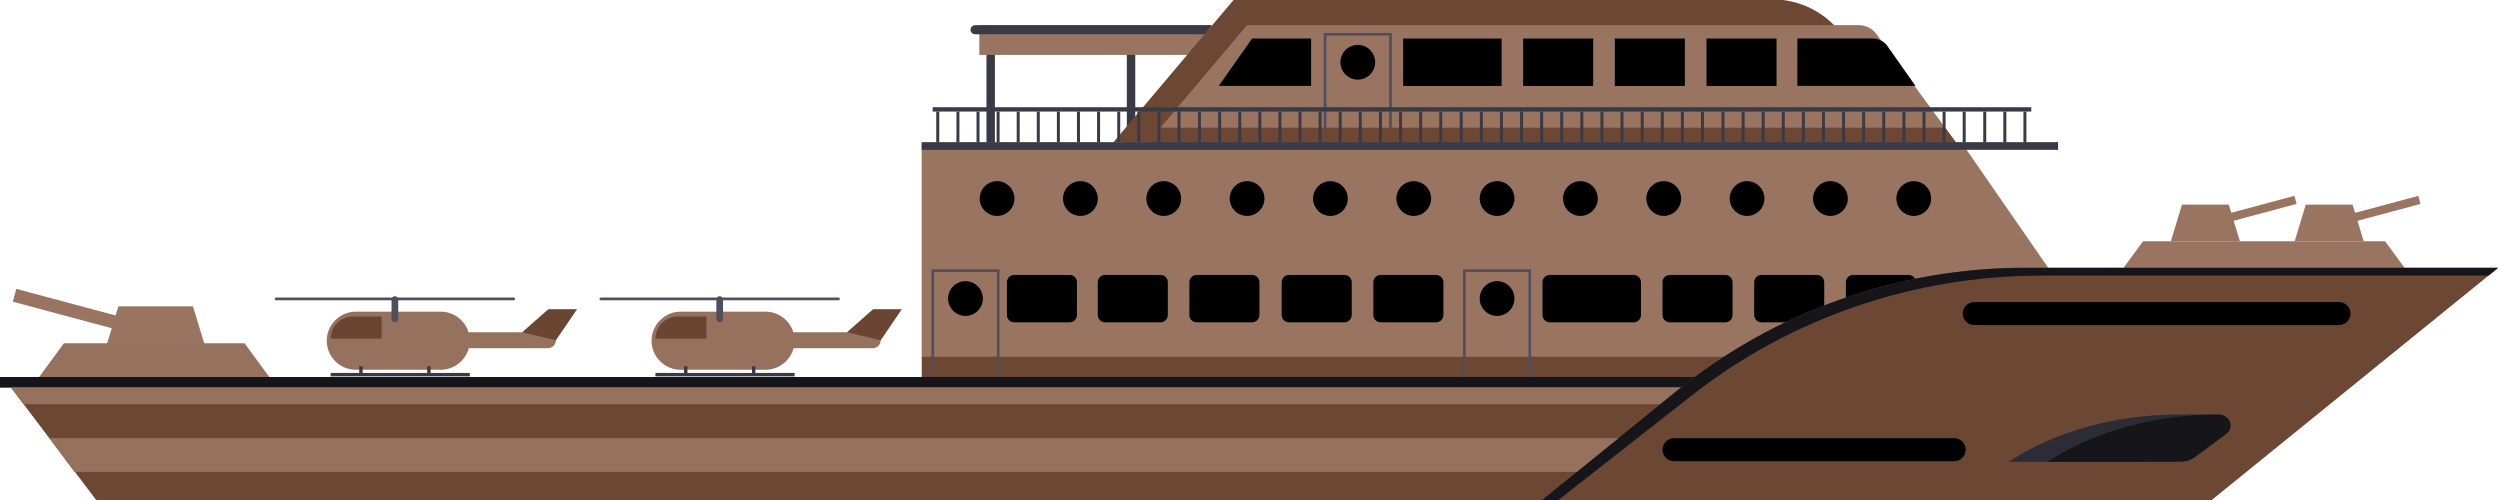 <?xml version="1.0" encoding="UTF-8" standalone="no"?>
<!DOCTYPE svg PUBLIC "-//W3C//DTD SVG 1.1//EN" "http://www.w3.org/Graphics/SVG/1.1/DTD/svg11.dtd">
<svg width="100%" height="100%" viewBox="0 0 150 30" version="1.1" xmlns="http://www.w3.org/2000/svg" xmlns:xlink="http://www.w3.org/1999/xlink" xml:space="preserve" xmlns:serif="http://www.serif.com/" style="fill-rule:evenodd;clip-rule:evenodd;stroke-linejoin:round;stroke-miterlimit:2;">
    <g transform="matrix(0.543,0,0,0.543,-251.201,-64.944)">
        <path d="M695.73,151.28L729.85,151.28L726.16,146.26L699.42,146.26L695.73,151.28Z" style="fill:rgb(153,116,97);fill-rule:nonzero;"/>
        <g>
            <g transform="matrix(0.966,-0.259,0.259,0.966,-12.16,193.02)">
                <rect x="721.09" y="142.13" width="8.91" height="0.92" style="fill:rgb(153,116,97);"/>
            </g>
            <path d="M717.4,142.21L722.57,142.21L723.8,146.26L716.17,146.26L717.4,142.21Z" style="fill:rgb(153,116,97);fill-rule:nonzero;"/>
        </g>
        <g>
            <g transform="matrix(0.966,-0.259,0.259,0.966,-12.63,189.47)">
                <rect x="707.41" y="142.13" width="8.91" height="0.92" style="fill:rgb(153,116,97);"/>
            </g>
            <path d="M703.72,142.21L708.89,142.21L710.12,146.26L702.49,146.26L703.72,142.21Z" style="fill:rgb(153,116,97);fill-rule:nonzero;"/>
        </g>
    </g>
    <g transform="matrix(0.543,0,0,0.543,-251.201,-64.944)">
        <g>
            <g transform="matrix(0.259,-0.966,0.966,0.259,200.28,569.12)">
                <rect x="470.23" y="146.96" width="1.47" height="14.19" style="fill:rgb(153,116,97);"/>
            </g>
            <path d="M483.94,153.45L475.7,153.45L473.74,159.9L485.9,159.9L483.94,153.45Z" style="fill:rgb(153,116,97);fill-rule:nonzero;"/>
        </g>
        <path d="M466.93,161.28L492.39,161.28L489.64,157.53L469.68,157.53L466.93,161.28Z" style="fill:rgb(150,113,94);fill-rule:nonzero;"/>
    </g>
    <g transform="matrix(0.543,0,0,0.543,-251.201,-70.944)">
        <rect x="571.62" y="133.43" width="0.93" height="12.99" style="fill:rgb(58,58,70);"/>
        <rect x="587.13" y="133.43" width="0.93" height="12.97" style="fill:rgb(58,58,70);"/>
        <rect x="570.83" y="133.43" width="25.6" height="3.29" style="fill:rgb(153,116,97);"/>
        <path d="M595.72,134.44L570.36,134.44C570.08,134.44 569.86,134.22 569.86,133.94C569.86,133.66 570.08,133.44 570.36,133.44L596.55,133.44L595.71,134.44L595.72,134.44Z" style="fill:rgb(58,58,70);fill-rule:nonzero;"/>
        <path d="M598.98,130.58L658.45,130.58C661.51,130.58 664.38,132.04 666.19,134.5L674.92,146.4L585.62,146.4L598.98,130.58Z" style="fill:rgb(108,71,51);fill-rule:nonzero;"/>
        <path d="M678.75,146.4L670.02,134.5C670.02,134.5 669.97,134.43 669.94,134.39C669.47,133.77 668.74,133.43 667.97,133.43L600.41,133.43L589.46,146.4L678.76,146.4L678.75,146.4Z" style="fill:rgb(153,116,97);fill-rule:nonzero;"/>
        <g>
            <path d="M671.2,135.78L674.27,140.14L661.22,140.14L661.22,134.9L669.52,134.9C670.19,134.9 670.82,135.23 671.2,135.77L671.2,135.78Z" style="fill-rule:nonzero;"/>
            <rect x="651.18" y="134.91" width="7.74" height="5.24"/>
            <rect x="641.05" y="134.91" width="7.74" height="5.24"/>
            <rect x="630.92" y="134.91" width="7.74" height="5.24"/>
            <rect x="617.66" y="134.91" width="10.88" height="5.24"/>
        </g>
        <g>
            <path d="M609.18,146.47L608.88,146.47L608.88,134.29L616.41,134.29L616.41,146.33L616.11,146.33L616.11,134.58L609.18,134.58L609.18,146.47Z" style="fill:rgb(78,78,94);fill-rule:nonzero;"/>
            <path d="M610.73,137.53C610.73,136.47 611.59,135.61 612.65,135.61C613.71,135.61 614.57,136.47 614.57,137.53C614.57,138.59 613.71,139.45 612.65,139.45C611.59,139.45 610.73,138.59 610.73,137.53Z" style="fill-rule:nonzero;"/>
        </g>
        <path d="M600.97,134.91L597.29,140.14L607.49,140.14L607.49,134.91L600.97,134.91Z" style="fill-rule:nonzero;"/>
        <path d="M590.82,144.76L677.55,144.76L678.75,146.4L589.45,146.4L590.82,144.76Z" style="fill:rgb(108,71,51);fill-rule:nonzero;"/>
    </g>
    <g transform="matrix(0.543,0,0,0.543,-251.201,-70.944)">
        <rect x="604.58" y="128.58" width="8.06" height="2.01" style="fill:rgb(121,121,145);"/>
    </g>
    <g transform="matrix(0.543,0,0,0.543,-251.201,-70.944)">
        <rect x="604.58" y="128.58" width="8.06" height="0.78" style="fill:rgb(78,78,94);"/>
    </g>
    <g transform="matrix(0.543,0,0,0.543,-251.201,-70.944)">
        <rect x="565.68" y="142.5" width="121.39" height="0.48" style="fill:rgb(58,58,70);"/>
        <rect x="566.07" y="142.98" width="0.33" height="3.4" style="fill:rgb(58,58,70);"/>
        <rect x="568.3" y="142.98" width="0.33" height="3.4" style="fill:rgb(58,58,70);"/>
        <rect x="570.52" y="142.98" width="0.33" height="3.4" style="fill:rgb(58,58,70);"/>
        <rect x="572.74" y="142.98" width="0.33" height="3.4" style="fill:rgb(58,58,70);"/>
        <rect x="574.96" y="142.98" width="0.33" height="3.4" style="fill:rgb(58,58,70);"/>
        <rect x="577.18" y="142.98" width="0.33" height="3.4" style="fill:rgb(58,58,70);"/>
        <rect x="579.4" y="142.98" width="0.33" height="3.4" style="fill:rgb(58,58,70);"/>
        <rect x="581.62" y="142.98" width="0.33" height="3.4" style="fill:rgb(58,58,70);"/>
        <rect x="583.84" y="142.98" width="0.33" height="3.4" style="fill:rgb(58,58,70);"/>
        <rect x="586.07" y="142.98" width="0.33" height="3.4" style="fill:rgb(58,58,70);"/>
        <rect x="588.29" y="142.98" width="0.33" height="3.4" style="fill:rgb(58,58,70);"/>
        <rect x="590.51" y="142.98" width="0.33" height="3.4" style="fill:rgb(58,58,70);"/>
        <rect x="592.73" y="142.98" width="0.33" height="3.4" style="fill:rgb(58,58,70);"/>
        <rect x="594.99" y="142.98" width="0.33" height="3.4" style="fill:rgb(58,58,70);"/>
        <rect x="597.22" y="142.98" width="0.33" height="3.4" style="fill:rgb(58,58,70);"/>
        <rect x="599.44" y="142.98" width="0.33" height="3.4" style="fill:rgb(58,58,70);"/>
        <rect x="601.66" y="142.98" width="0.33" height="3.4" style="fill:rgb(58,58,70);"/>
        <rect x="603.88" y="142.98" width="0.33" height="3.4" style="fill:rgb(58,58,70);"/>
        <rect x="606.1" y="142.98" width="0.33" height="3.4" style="fill:rgb(58,58,70);"/>
        <rect x="608.32" y="142.98" width="0.33" height="3.4" style="fill:rgb(58,58,70);"/>
        <rect x="610.54" y="142.98" width="0.33" height="3.4" style="fill:rgb(58,58,70);"/>
        <rect x="612.76" y="142.98" width="0.33" height="3.4" style="fill:rgb(58,58,70);"/>
        <rect x="614.99" y="142.98" width="0.33" height="3.4" style="fill:rgb(58,58,70);"/>
        <rect x="617.21" y="142.98" width="0.33" height="3.4" style="fill:rgb(58,58,70);"/>
        <rect x="619.43" y="142.98" width="0.33" height="3.4" style="fill:rgb(58,58,70);"/>
        <rect x="621.65" y="142.98" width="0.33" height="3.4" style="fill:rgb(58,58,70);"/>
        <rect x="623.91" y="142.98" width="0.33" height="3.4" style="fill:rgb(58,58,70);"/>
        <rect x="626.14" y="142.98" width="0.33" height="3.4" style="fill:rgb(58,58,70);"/>
        <rect x="628.36" y="142.98" width="0.33" height="3.4" style="fill:rgb(58,58,70);"/>
        <rect x="630.58" y="142.98" width="0.33" height="3.4" style="fill:rgb(58,58,70);"/>
        <rect x="632.8" y="142.98" width="0.33" height="3.4" style="fill:rgb(58,58,70);"/>
        <rect x="635.02" y="142.98" width="0.33" height="3.4" style="fill:rgb(58,58,70);"/>
        <rect x="637.24" y="142.98" width="0.33" height="3.4" style="fill:rgb(58,58,70);"/>
        <rect x="639.46" y="142.98" width="0.33" height="3.4" style="fill:rgb(58,58,70);"/>
        <rect x="641.68" y="142.98" width="0.33" height="3.4" style="fill:rgb(58,58,70);"/>
        <rect x="643.91" y="142.98" width="0.33" height="3.4" style="fill:rgb(58,58,70);"/>
        <rect x="646.13" y="142.98" width="0.33" height="3.4" style="fill:rgb(58,58,70);"/>
        <rect x="648.35" y="142.98" width="0.33" height="3.4" style="fill:rgb(58,58,70);"/>
        <rect x="650.57" y="142.98" width="0.33" height="3.4" style="fill:rgb(58,58,70);"/>
        <rect x="652.84" y="142.98" width="0.33" height="3.4" style="fill:rgb(58,58,70);"/>
        <rect x="655.06" y="142.98" width="0.33" height="3.4" style="fill:rgb(58,58,70);"/>
        <rect x="657.28" y="142.98" width="0.33" height="3.4" style="fill:rgb(58,58,70);"/>
        <rect x="659.5" y="142.98" width="0.33" height="3.4" style="fill:rgb(58,58,70);"/>
        <rect x="661.72" y="142.98" width="0.33" height="3.4" style="fill:rgb(58,58,70);"/>
        <rect x="663.94" y="142.98" width="0.33" height="3.4" style="fill:rgb(58,58,70);"/>
        <rect x="666.16" y="142.98" width="0.33" height="3.4" style="fill:rgb(58,58,70);"/>
        <rect x="668.38" y="142.98" width="0.33" height="3.4" style="fill:rgb(58,58,70);"/>
        <rect x="670.6" y="142.98" width="0.33" height="3.4" style="fill:rgb(58,58,70);"/>
        <rect x="672.83" y="142.98" width="0.33" height="3.4" style="fill:rgb(58,58,70);"/>
        <rect x="675.05" y="142.98" width="0.33" height="3.4" style="fill:rgb(58,58,70);"/>
        <rect x="677.27" y="142.98" width="0.33" height="3.4" style="fill:rgb(58,58,70);"/>
        <rect x="679.49" y="142.98" width="0.33" height="3.4" style="fill:rgb(58,58,70);"/>
        <rect x="681.76" y="142.98" width="0.33" height="3.4" style="fill:rgb(58,58,70);"/>
        <rect x="683.98" y="142.98" width="0.33" height="3.4" style="fill:rgb(58,58,70);"/>
        <rect x="686.2" y="142.98" width="0.33" height="3.4" style="fill:rgb(58,58,70);"/>
    </g>
    <g transform="matrix(0.543,0,0,0.946,-251.201,-129.881)">
        <path d="M564.46,146.36L679.392,146.36L697.35,161.26L564.46,161.26L564.46,146.36Z" style="fill:rgb(153,116,97);fill-rule:nonzero;"/>
    </g>
    <g transform="matrix(0.543,0,0,0.543,-251.201,-64.944)">
        <path d="M686.13,159.03L564.49,159.03L564.49,161.26L683.74,161.26L686.13,159.03Z" style="fill:rgb(108,71,51);fill-rule:nonzero;"/>
    </g>
    <g transform="matrix(0.543,0,0,0.543,-251.201,-64.944)">
        <path d="M686.73,151.03L689.19,154.52C689.39,154.81 689.19,155.21 688.83,155.21L677.06,155.21C676.82,155.21 676.62,155.01 676.62,154.77L676.62,150.41C676.62,150.17 676.82,149.97 677.06,149.97L684.69,149.97C685.5,149.97 686.26,150.36 686.73,151.03Z" style="fill-rule:nonzero;"/>
        <path d="M674.32,150.79C674.32,150.343 673.957,149.98 673.51,149.98L667.39,149.98C666.943,149.98 666.58,150.343 666.58,150.79L666.58,154.41C666.58,154.857 666.943,155.22 667.39,155.22L673.51,155.22C673.957,155.22 674.32,154.857 674.32,154.41L674.32,150.79Z"/>
        <path d="M664.19,150.79C664.19,150.343 663.827,149.98 663.38,149.98L657.26,149.98C656.813,149.98 656.45,150.343 656.45,150.79L656.45,154.41C656.45,154.857 656.813,155.22 657.26,155.22L663.38,155.22C663.827,155.22 664.19,154.857 664.19,154.41L664.19,150.79Z"/>
        <path d="M654.06,150.79C654.06,150.343 653.697,149.98 653.25,149.98L647.13,149.98C646.683,149.98 646.32,150.343 646.32,150.79L646.32,154.41C646.32,154.857 646.683,155.22 647.13,155.22L653.25,155.22C653.697,155.22 654.06,154.857 654.06,154.41L654.06,150.79Z"/>
        <path d="M622.11,150.79C622.11,150.343 621.747,149.98 621.3,149.98L615.18,149.98C614.733,149.98 614.37,150.343 614.37,150.79L614.37,154.41C614.37,154.857 614.733,155.22 615.18,155.22L621.3,155.22C621.747,155.22 622.11,154.857 622.11,154.41L622.11,150.79Z"/>
        <path d="M611.98,150.79C611.98,150.343 611.617,149.98 611.17,149.98L605.05,149.98C604.603,149.98 604.24,150.343 604.24,150.79L604.24,154.41C604.24,154.857 604.603,155.22 605.05,155.22L611.17,155.22C611.617,155.22 611.98,154.857 611.98,154.41L611.98,150.79Z"/>
        <path d="M601.78,150.79C601.78,150.343 601.417,149.98 600.97,149.98L594.85,149.98C594.403,149.98 594.04,150.343 594.04,150.79L594.04,154.41C594.04,154.857 594.403,155.22 594.85,155.22L600.97,155.22C601.417,155.22 601.78,154.857 601.78,154.41L601.78,150.79Z"/>
        <path d="M591.66,150.79C591.66,150.343 591.297,149.98 590.85,149.98L584.73,149.98C584.283,149.98 583.92,150.343 583.92,150.79L583.92,154.41C583.92,154.857 584.283,155.22 584.73,155.22L590.85,155.22C591.297,155.22 591.66,154.857 591.66,154.41L591.66,150.79Z"/>
        <path d="M581.62,150.79C581.62,150.343 581.257,149.98 580.81,149.98L574.69,149.98C574.243,149.98 573.88,150.343 573.88,150.79L573.88,154.41C573.88,154.857 574.243,155.22 574.69,155.22L580.81,155.22C581.257,155.22 581.62,154.857 581.62,154.41L581.62,150.79Z"/>
        <path d="M643.94,150.79C643.94,150.343 643.577,149.98 643.13,149.98L633.87,149.98C633.423,149.98 633.06,150.343 633.06,150.79L633.06,154.41C633.06,154.857 633.423,155.22 633.87,155.22L643.13,155.22C643.577,155.22 643.94,154.857 643.94,154.41L643.94,150.79Z"/>
    </g>
    <g transform="matrix(0.543,0,0,0.543,-251.201,-64.944)">
        <path d="M624.57,161.54L624.28,161.54L624.28,149.36L631.8,149.36L631.8,161.39L631.51,161.39L631.51,149.65L624.57,149.65L624.57,161.54Z" style="fill:rgb(78,78,94);fill-rule:nonzero;"/>
        <path d="M626.12,152.59C626.12,151.53 626.98,150.67 628.04,150.67C629.1,150.67 629.96,151.53 629.96,152.59C629.96,153.65 629.1,154.51 628.04,154.51C626.98,154.51 626.12,153.65 626.12,152.59Z" style="fill-rule:nonzero;"/>
        <g transform="matrix(1,0,0,1,0,-11.05)">
            <path d="M626.12,152.59C626.12,151.53 626.98,150.67 628.04,150.67C629.1,150.67 629.96,151.53 629.96,152.59C629.96,153.65 629.1,154.51 628.04,154.51C626.98,154.51 626.12,153.65 626.12,152.59Z" style="fill-rule:nonzero;"/>
        </g>
        <g transform="matrix(1,0,0,1,9.208,-11.05)">
            <path d="M626.12,152.59C626.12,151.53 626.98,150.67 628.04,150.67C629.1,150.67 629.96,151.53 629.96,152.59C629.96,153.65 629.1,154.51 628.04,154.51C626.98,154.51 626.12,153.65 626.12,152.59Z" style="fill-rule:nonzero;"/>
        </g>
        <g transform="matrix(1,0,0,1,-18.416,-11.05)">
            <path d="M626.12,152.59C626.12,151.53 626.98,150.67 628.04,150.67C629.1,150.67 629.96,151.53 629.96,152.59C629.96,153.65 629.1,154.51 628.04,154.51C626.98,154.51 626.12,153.65 626.12,152.59Z" style="fill-rule:nonzero;"/>
        </g>
        <g transform="matrix(1,0,0,1,-9.208,-11.05)">
            <path d="M626.12,152.59C626.12,151.53 626.98,150.67 628.04,150.67C629.1,150.67 629.96,151.53 629.96,152.59C629.96,153.65 629.1,154.51 628.04,154.51C626.98,154.51 626.12,153.65 626.12,152.59Z" style="fill-rule:nonzero;"/>
        </g>
        <g transform="matrix(1,0,0,1,-36.833,-11.05)">
            <path d="M626.12,152.59C626.12,151.53 626.98,150.67 628.04,150.67C629.1,150.67 629.96,151.53 629.96,152.59C629.96,153.65 629.1,154.51 628.04,154.51C626.98,154.51 626.12,153.65 626.12,152.59Z" style="fill-rule:nonzero;"/>
        </g>
        <g transform="matrix(1,0,0,1,-27.624,-11.05)">
            <path d="M626.12,152.59C626.12,151.53 626.98,150.67 628.04,150.67C629.1,150.67 629.96,151.53 629.96,152.59C629.96,153.65 629.1,154.51 628.04,154.51C626.98,154.51 626.12,153.65 626.12,152.59Z" style="fill-rule:nonzero;"/>
        </g>
        <g transform="matrix(1,0,0,1,-55.249,-11.05)">
            <path d="M626.12,152.59C626.12,151.53 626.98,150.67 628.04,150.67C629.1,150.67 629.96,151.53 629.96,152.59C629.96,153.65 629.1,154.51 628.04,154.51C626.98,154.51 626.12,153.65 626.12,152.59Z" style="fill-rule:nonzero;"/>
        </g>
        <g transform="matrix(1,0,0,1,-46.041,-11.05)">
            <path d="M626.12,152.59C626.12,151.53 626.98,150.67 628.04,150.67C629.1,150.67 629.96,151.53 629.96,152.59C629.96,153.65 629.1,154.51 628.04,154.51C626.98,154.51 626.12,153.65 626.12,152.59Z" style="fill-rule:nonzero;"/>
        </g>
        <g transform="matrix(1,0,0,1,18.416,-11.05)">
            <path d="M626.12,152.59C626.12,151.53 626.98,150.67 628.04,150.67C629.1,150.67 629.96,151.53 629.96,152.59C629.96,153.65 629.1,154.51 628.04,154.51C626.98,154.51 626.12,153.65 626.12,152.59Z" style="fill-rule:nonzero;"/>
        </g>
        <g transform="matrix(1,0,0,1,27.624,-11.05)">
            <path d="M626.12,152.59C626.12,151.53 626.98,150.67 628.04,150.67C629.1,150.67 629.96,151.53 629.96,152.59C629.96,153.65 629.1,154.51 628.04,154.51C626.98,154.51 626.12,153.65 626.12,152.59Z" style="fill-rule:nonzero;"/>
        </g>
        <g transform="matrix(1,0,0,1,36.833,-11.05)">
            <path d="M626.12,152.59C626.12,151.53 626.98,150.67 628.04,150.67C629.1,150.67 629.96,151.53 629.96,152.59C629.96,153.65 629.1,154.51 628.04,154.51C626.98,154.51 626.12,153.65 626.12,152.59Z" style="fill-rule:nonzero;"/>
        </g>
        <g transform="matrix(1,0,0,1,46.041,-11.05)">
            <path d="M626.12,152.59C626.12,151.53 626.98,150.67 628.04,150.67C629.1,150.67 629.96,151.53 629.96,152.59C629.96,153.65 629.1,154.51 628.04,154.51C626.98,154.51 626.12,153.65 626.12,152.59Z" style="fill-rule:nonzero;"/>
        </g>
    </g>
    <g transform="matrix(0.543,0,0,0.543,-251.201,-64.944)">
        <path d="M565.83,161.54L565.54,161.54L565.54,149.36L573.06,149.36L573.06,161.39L572.77,161.39L572.77,149.65L565.83,149.65L565.83,161.54Z" style="fill:rgb(78,78,94);fill-rule:nonzero;"/>
        <path d="M567.38,152.59C567.38,151.53 568.24,150.67 569.3,150.67C570.36,150.67 571.22,151.53 571.22,152.59C571.22,153.65 570.36,154.51 569.3,154.51C568.24,154.51 567.38,153.65 567.38,152.59Z" style="fill-rule:nonzero;"/>
    </g>
    <g transform="matrix(0.543,0,0,0.543,-251.201,-70.944)">
        <rect x="564.46" y="146.36" width="125.57" height="0.85" style="fill:rgb(58,58,70);"/>
    </g>
    <g transform="matrix(0.543,0,0,0.543,-251.201,-64.944)">
        <path d="M459.86,161.26L650.49,161.26C650.82,161.26 651.08,161.53 651.08,161.85C651.08,162.17 650.81,162.44 650.49,162.44L459.86,162.44C459.53,162.44 459.27,162.17 459.27,161.85C459.27,161.53 459.54,161.26 459.86,161.26Z" style="fill:rgb(21,21,26);fill-rule:nonzero;"/>
        <path d="M463.85,162.45L658.42,162.45L658.42,175.7L473.89,175.7L463.85,162.45Z" style="fill:rgb(108,71,51);fill-rule:nonzero;"/>
        <rect x="684.09" y="151.66" width="4.29" height="2.64"/>
        <rect x="677.62" y="151.66" width="4.29" height="2.64"/>
        <rect x="671.15" y="151.66" width="4.29" height="2.64"/>
        <path d="M649.81,164.26L465.21,164.26L463.85,162.45L649.81,162.45L649.81,164.26Z" style="fill:rgb(150,113,94);fill-rule:nonzero;"/>
        <path d="M631.97,175.7L705.96,175.7L738.66,149.19L686.39,149.19C672.34,149.19 658.71,154.02 647.8,162.87L631.97,175.7Z" style="fill:rgb(108,71,51);fill-rule:nonzero;"/>
        <path d="M688.15,150.05L737.6,150.05L738.66,149.19L686.39,149.19C672.34,149.19 658.71,154.02 647.8,162.87L631.97,175.7L633.73,175.7L649.56,163.29C660.48,154.73 674.1,150.06 688.15,150.06L688.15,150.05Z" style="fill:rgb(21,21,26);fill-rule:nonzero;"/>
        <path d="M707.21,165.4L700.87,170.11C700.42,170.44 699.79,170.63 699.14,170.63L684.57,170.63C689.65,167.27 696.41,165.4 703.45,165.4L707.21,165.4Z" style="fill:rgb(44,44,54);fill-rule:nonzero;"/>
        <path d="M707.74,165.4C709.01,165.4 709.58,166.83 708.6,167.56L705.17,170.11C704.72,170.44 704.09,170.63 703.44,170.63L688.87,170.63C693.95,167.27 700.71,165.4 707.75,165.4L707.74,165.4Z" style="fill:rgb(21,21,26);fill-rule:nonzero;"/>
        <path d="M470.84,171.75L636.84,171.75L641.45,168.02L468.07,168.02L470.84,171.75Z" style="fill:rgb(150,113,94);fill-rule:nonzero;"/>
        <g>
            <path d="M712.99,176.27L460.32,176.27C460,176.27 459.75,176.01 459.75,175.7C459.75,175.39 460.01,175.13 460.32,175.13L712.99,175.13C713.31,175.13 713.56,175.39 713.56,175.7C713.56,176.01 713.3,176.27 712.99,176.27Z" style="fill:rgb(176,222,255);fill-rule:nonzero;"/>
        </g>
    </g>
    <g transform="matrix(0.543,0,0,0.543,-251.201,-64.944)">
        <path d="M680.76,155.52L721.07,155.52C721.77,155.52 722.34,154.95 722.34,154.25C722.34,153.55 721.77,152.98 721.07,152.98L680.76,152.98C680.06,152.98 679.49,153.55 679.49,154.25C679.49,154.95 680.06,155.52 680.76,155.52Z" style="fill-rule:nonzero;"/>
    </g>
    <g transform="matrix(0.543,0,0,0.543,-251.201,-64.944)">
        <path d="M679.82,169.29C679.82,168.589 679.251,168.02 678.55,168.02L647.59,168.02C646.889,168.02 646.32,168.589 646.32,169.29C646.32,169.991 646.889,170.56 647.59,170.56L678.55,170.56C679.251,170.56 679.82,169.991 679.82,169.29Z"/>
    </g>
    <g transform="matrix(0.543,0,0,0.543,-251.201,-64.944)">
        <path d="M511.32,160.46L501.93,160.46C500.16,160.46 498.72,159.01 498.72,157.25C498.72,155.49 500.17,154.04 501.93,154.04L511.32,154.04C513.09,154.04 514.53,155.49 514.53,157.25C514.53,159.01 513.08,160.46 511.32,160.46Z" style="fill:rgb(150,113,94);fill-rule:nonzero;"/>
        <path d="M523.16,158.08L512.41,158.08C511.93,158.08 511.53,157.68 511.53,157.2C511.53,156.72 511.93,156.32 512.41,156.32L523.16,156.32C523.64,156.32 524.04,156.72 524.04,157.2C524.04,157.68 523.64,158.08 523.16,158.08Z" style="fill:rgb(150,113,94);fill-rule:nonzero;"/>
        <path d="M524.04,157.2L526.38,153.77L523.2,153.77L520.31,156.32L524.04,157.2Z" style="fill:rgb(106,69,50);fill-rule:nonzero;"/>
        <path d="M506.25,155.2C506.05,155.2 505.88,155.03 505.88,154.83L505.88,152.7C505.88,152.5 506.05,152.33 506.25,152.33C506.45,152.33 506.62,152.5 506.62,152.7L506.62,154.83C506.62,155.03 506.45,155.2 506.25,155.2Z" style="fill:rgb(78,78,94);fill-rule:nonzero;"/>
        <path d="M519.38,152.78L493.12,152.78C493.04,152.78 492.97,152.71 492.97,152.63C492.97,152.55 493.04,152.48 493.12,152.48L519.38,152.48C519.46,152.48 519.53,152.55 519.53,152.63C519.53,152.71 519.46,152.78 519.38,152.78Z" style="fill:rgb(78,78,94);fill-rule:nonzero;"/>
        <rect x="502.31" y="160.07" width="0.38" height="0.93" style="fill:rgb(58,58,70);"/>
        <rect x="509.82" y="160.07" width="0.38" height="0.93" style="fill:rgb(58,58,70);"/>
        <g transform="matrix(-3.82857e-16,1,-1,-3.82857e-16,667.84,-345.84)">
            <rect x="506.65" y="153.31" width="0.38" height="15.38" style="fill:rgb(58,58,70);"/>
        </g>
        <path d="M504.79,157.03L499.16,157.03C499.16,155.67 500.26,154.57 501.61,154.57L504.79,154.57L504.79,157.03Z" style="fill:rgb(106,69,50);fill-rule:nonzero;"/>
    </g>
    <g transform="matrix(0.543,0,0,0.543,-251.201,-64.944)">
        <path d="M547.21,160.46L537.82,160.46C536.05,160.46 534.61,159.01 534.61,157.25C534.61,155.49 536.06,154.04 537.82,154.04L547.21,154.04C548.98,154.04 550.42,155.49 550.42,157.25C550.42,159.01 548.97,160.46 547.21,160.46Z" style="fill:rgb(150,113,94);fill-rule:nonzero;"/>
        <path d="M559.05,158.08L548.3,158.08C547.82,158.08 547.42,157.68 547.42,157.2C547.42,156.72 547.82,156.32 548.3,156.32L559.05,156.32C559.53,156.32 559.93,156.72 559.93,157.2C559.93,157.68 559.53,158.08 559.05,158.08Z" style="fill:rgb(150,113,94);fill-rule:nonzero;"/>
        <path d="M559.93,157.2L562.27,153.77L559.09,153.77L556.2,156.32L559.93,157.2Z" style="fill:rgb(106,69,50);fill-rule:nonzero;"/>
        <path d="M542.14,155.2C541.94,155.2 541.77,155.03 541.77,154.83L541.77,152.7C541.77,152.5 541.94,152.33 542.14,152.33C542.34,152.33 542.51,152.5 542.51,152.7L542.51,154.83C542.51,155.03 542.34,155.2 542.14,155.2Z" style="fill:rgb(78,78,94);fill-rule:nonzero;"/>
        <path d="M555.27,152.78L529.01,152.78C528.93,152.78 528.86,152.71 528.86,152.63C528.86,152.55 528.93,152.48 529.01,152.48L555.27,152.48C555.35,152.48 555.42,152.55 555.42,152.63C555.42,152.71 555.35,152.78 555.27,152.78Z" style="fill:rgb(78,78,94);fill-rule:nonzero;"/>
        <rect x="538.2" y="160.07" width="0.38" height="0.93" style="fill:rgb(58,58,70);"/>
        <rect x="545.71" y="160.07" width="0.38" height="0.93" style="fill:rgb(58,58,70);"/>
        <g transform="matrix(-3.82857e-16,1,-1,-3.82857e-16,703.73,-381.73)">
            <rect x="542.54" y="153.31" width="0.38" height="15.38" style="fill:rgb(58,58,70);"/>
        </g>
        <path d="M540.68,157.03L535.05,157.03C535.05,155.67 536.15,154.57 537.5,154.57L540.68,154.57L540.68,157.03Z" style="fill:rgb(106,69,50);fill-rule:nonzero;"/>
    </g>
</svg>
